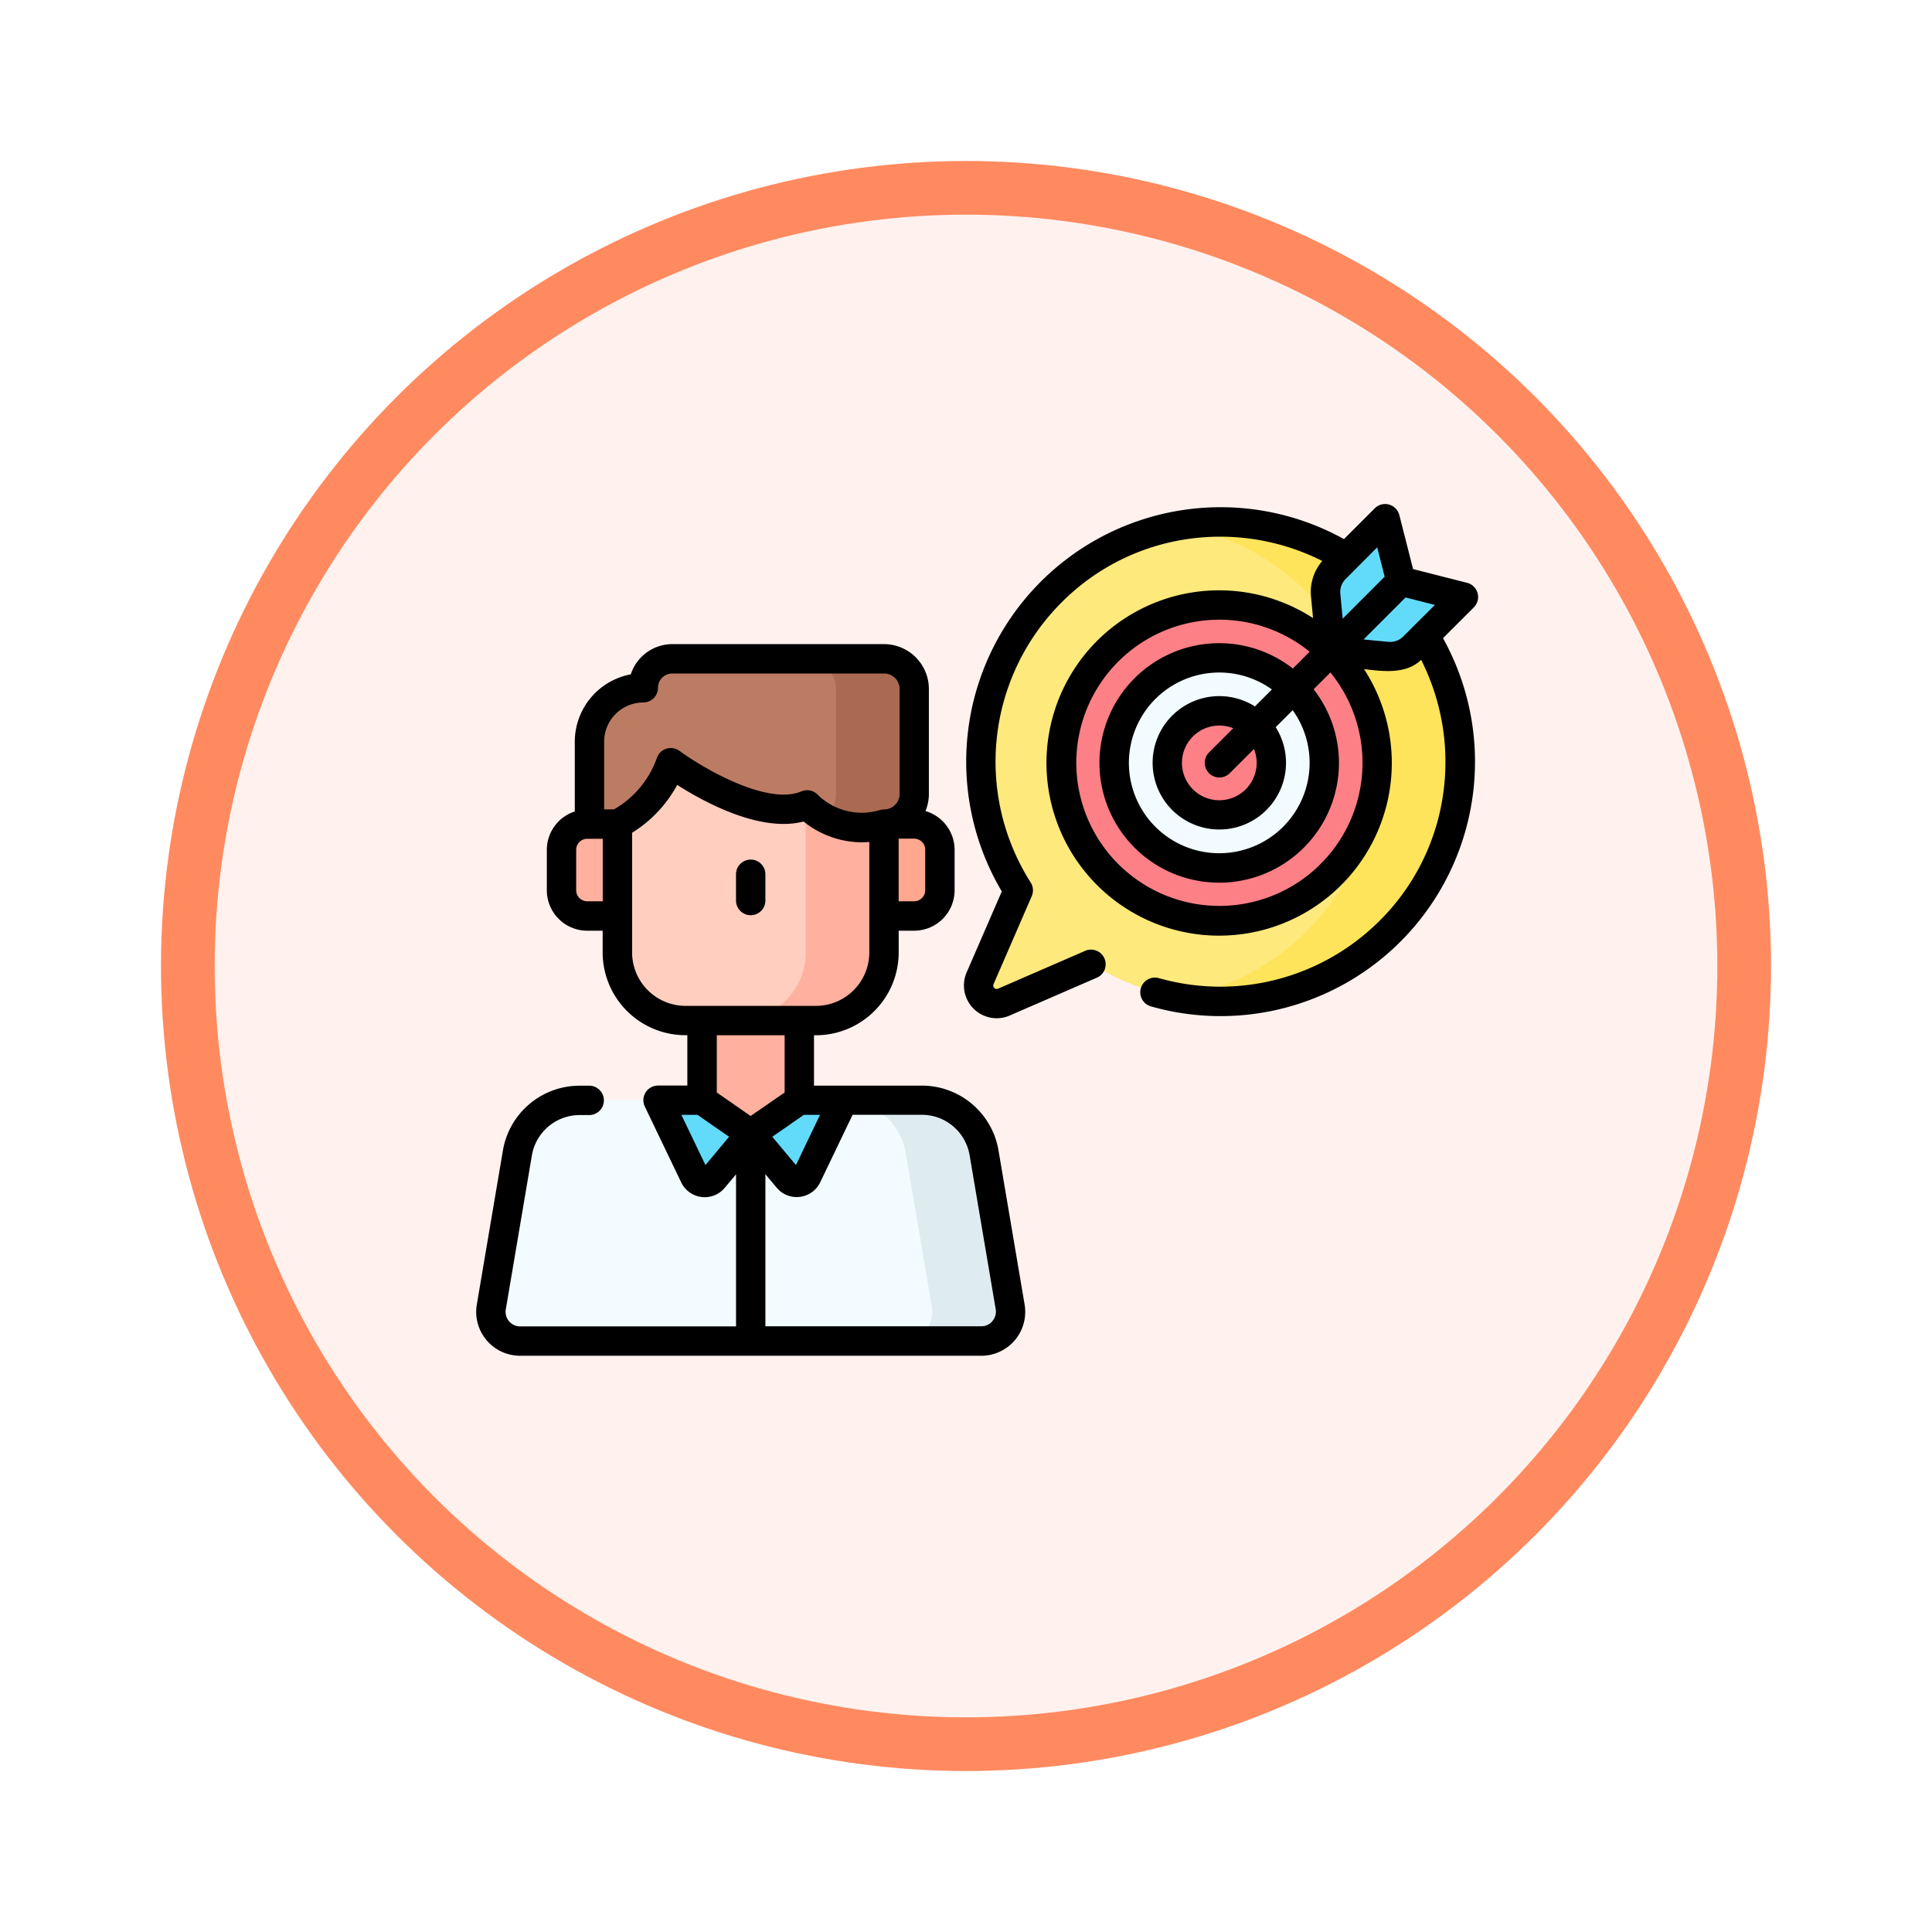 <svg xmlns="http://www.w3.org/2000/svg" xmlns:xlink="http://www.w3.org/1999/xlink" width="108" height="108" viewBox="0 0 108 108">
  <defs>
    <filter id="Fondo" x="0" y="0" width="108" height="108" filterUnits="userSpaceOnUse">
      <feOffset dy="3" input="SourceAlpha"/>
      <feGaussianBlur stdDeviation="3" result="blur"/>
      <feFlood flood-opacity="0.161"/>
      <feComposite operator="in" in2="blur"/>
      <feComposite in="SourceGraphic"/>
    </filter>
  </defs>
  <g id="Group_1144368" data-name="Group 1144368" transform="translate(-483 -423)">
    <g id="Group_1144360" data-name="Group 1144360">
      <g id="Group_1144242" data-name="Group 1144242">
        <g transform="matrix(1, 0, 0, 1, 483, 423)" filter="url(#Fondo)">
          <g id="Fondo-2" data-name="Fondo" transform="translate(9 6)" fill="#fff2ee" stroke="#ff8a60" stroke-width="3">
            <circle cx="45" cy="45" r="45" stroke="none"/>
            <circle cx="45" cy="45" r="43.5" fill="none"/>
          </g>
        </g>
        <g id="Group_1144241" data-name="Group 1144241" transform="translate(509.621 412.785)">
          <g id="Group_1144239" data-name="Group 1144239" transform="translate(0.82 39.211)">
            <path id="Path_979291" data-name="Path 979291" d="M83.264,185.013H75.976a3.807,3.807,0,0,1-3.807-3.807V170.6h14.9v10.6A3.806,3.806,0,0,1,83.264,185.013Z" transform="translate(-65.095 -156.96)" fill="#ffcebf"/>
            <path id="Path_979292" data-name="Path 979292" d="M141.773,170.6V181.2a3.807,3.807,0,0,1-3.807,3.807h-4.376A3.807,3.807,0,0,0,137.4,181.2V170.6Z" transform="translate(-119.798 -156.957)" fill="#ffb09e"/>
            <path id="Path_979293" data-name="Path 979293" d="M34.917,356.53H9.134a1.633,1.633,0,0,1-1.61-1.906l1.456-8.6a3.541,3.541,0,0,1,3.491-2.95H31.579a3.541,3.541,0,0,1,3.491,2.95l1.456,8.6a1.633,1.633,0,0,1-1.61,1.906Z" transform="translate(-7.501 -310.563)" fill="#f2fbff"/>
            <path id="Path_979294" data-name="Path 979294" d="M195.334,356.528h-4.376a1.633,1.633,0,0,0,1.61-1.906l-1.457-8.6a3.54,3.54,0,0,0-3.491-2.95H192a3.54,3.54,0,0,1,3.491,2.95l1.457,8.6A1.633,1.633,0,0,1,195.334,356.528Z" transform="translate(-167.918 -310.561)" fill="#deecf1"/>
            <path id="Path_979295" data-name="Path 979295" d="M46.715,207.124H45.027a1.438,1.438,0,0,1-1.438-1.438v-2.261a1.438,1.438,0,0,1,1.438-1.438h1.689v5.136Z" transform="translate(-39.641 -184.913)" fill="#ffb09e"/>
            <path id="Path_979296" data-name="Path 979296" d="M208.391,207.124h1.689a1.438,1.438,0,0,0,1.438-1.438v-2.261a1.438,1.438,0,0,0-1.438-1.438h-1.689Z" transform="translate(-186.416 -184.913)" fill="#ffa78f"/>
            <path id="Path_979297" data-name="Path 979297" d="M120.878,302.344h-5.434V306.8l2.717,1.882,2.717-1.882Z" transform="translate(-103.636 -274.291)" fill="#ffb09e"/>
            <path id="Path_979298" data-name="Path 979298" d="M98.108,344.953l-2.08,2.488a.638.638,0,0,1-1.066-.133l-2.034-4.238h2.463Z" transform="translate(-83.583 -310.562)" fill="#62dbfb"/>
            <path id="Path_979299" data-name="Path 979299" d="M140.28,344.953l2.08,2.488a.638.638,0,0,0,1.066-.133l2.034-4.238H143Z" transform="translate(-125.755 -310.562)" fill="#62dbfb"/>
            <path id="Path_979300" data-name="Path 979300" d="M59.441,126.742a6.167,6.167,0,0,0,2.977-3.433s4.817,3.54,7.622,2.359a4.358,4.358,0,0,0,4.3,1.074,1.689,1.689,0,0,0,1.689-1.689v-5.864a1.689,1.689,0,0,0-1.689-1.689H62.512a1.624,1.624,0,0,0-1.624,1.624,3.01,3.01,0,0,0-3.01,3.01v4.608Z" transform="translate(-52.367 -109.667)" fill="#bc7c63"/>
            <path id="Path_979301" data-name="Path 979301" d="M174.456,119.188v5.864a1.688,1.688,0,0,1-1.689,1.689,4.222,4.222,0,0,1-3.337-.358,1.535,1.535,0,0,0,.156-.137,1.684,1.684,0,0,0,.494-1.195v-5.864a1.689,1.689,0,0,0-1.689-1.689h4.376A1.689,1.689,0,0,1,174.456,119.188Z" transform="translate(-150.791 -109.666)" fill="#aa6a51"/>
            <path id="Path_979302" data-name="Path 979302" d="M260.758,51.44a13.4,13.4,0,1,1,2.282,20.781l-4.918,2.136a1.012,1.012,0,0,1-1.332-1.332l2.136-4.918A13.4,13.4,0,0,1,260.758,51.44Z" transform="translate(-229.443 -47.338)" fill="#fee97d"/>
            <path id="Path_979303" data-name="Path 979303" d="M370.966,70.4a13.383,13.383,0,0,1-11.8,3.721,13.4,13.4,0,0,0,0-26.392A13.4,13.4,0,0,1,370.966,70.4Z" transform="translate(-320.702 -47.347)" fill="#fee45a"/>
            <circle id="Ellipse_11584" data-name="Ellipse 11584" cx="8.823" cy="8.823" r="8.823" transform="translate(31.901 4.819)" fill="#fd8087"/>
            <circle id="Ellipse_11585" data-name="Ellipse 11585" cx="5.863" cy="5.863" r="5.863" transform="translate(34.861 7.779)" fill="#f2fbff"/>
            <circle id="Ellipse_11586" data-name="Ellipse 11586" cx="2.903" cy="2.903" r="2.903" transform="translate(37.822 10.739)" fill="#fd8087"/>
            <g id="Group_1144238" data-name="Group 1144238" transform="translate(46.66 0)">
              <path id="Path_979304" data-name="Path 979304" d="M436.825,81.709l3.142.3a1.837,1.837,0,0,0,1.471-.53l2.79-2.79-3.49-.888Z" transform="translate(-436.522 -74.306)" fill="#62dbfb"/>
              <path id="Path_979305" data-name="Path 979305" d="M437.381,45.891l.888,3.49-3.913,3.913-.3-3.142a1.837,1.837,0,0,1,.53-1.471Z" transform="translate(-434.052 -45.891)" fill="#62dbfb"/>
            </g>
          </g>
          <g id="Group_1144240" data-name="Group 1144240" transform="translate(-0.001 38.39)">
            <path id="Path_979306" data-name="Path 979306" d="M30.655,146.914l-1.457-8.6a4.348,4.348,0,0,0-4.3-3.634H18.882v-2.814h.107a4.632,4.632,0,0,0,4.627-4.627V126.02h.868a2.261,2.261,0,0,0,2.258-2.258V121.5a2.261,2.261,0,0,0-1.629-2.167,2.493,2.493,0,0,0,.191-.959v-5.864A2.512,2.512,0,0,0,22.8,110H10.965A2.449,2.449,0,0,0,8.64,111.69a3.837,3.837,0,0,0-3.13,3.766v3.9A2.261,2.261,0,0,0,3.947,121.5v2.261A2.261,2.261,0,0,0,6.2,126.021h.868v1.215a4.632,4.632,0,0,0,4.627,4.627h.107v2.814H10.165a.82.82,0,0,0-.74,1.175l2.034,4.238a1.453,1.453,0,0,0,1.134.816,1.483,1.483,0,0,0,.183.011,1.452,1.452,0,0,0,1.117-.523l.631-.754v8.5H2.453a.813.813,0,0,1-.8-.948l1.457-8.6a2.712,2.712,0,0,1,2.682-2.266h.524a.82.82,0,0,0,0-1.641H5.79a4.348,4.348,0,0,0-4.3,3.634l-1.457,8.6a2.454,2.454,0,0,0,2.419,2.863H28.236a2.454,2.454,0,0,0,2.419-2.863Zm-11.435-10.6-1.347,2.808-1.323-1.583,1.768-1.225h.9Zm5.88-12.555a.618.618,0,0,1-.617.617h-.868v-3.5h.868a.618.618,0,0,1,.617.617Zm-18.027.617H6.205a.618.618,0,0,1-.617-.617V121.5a.618.618,0,0,1,.617-.617h.868v3.5Zm.616-5.136H7.151v-3.787a2.192,2.192,0,0,1,2.19-2.19.82.82,0,0,0,.82-.82.8.8,0,0,1,.8-.8H22.8a.869.869,0,0,1,.868.868v5.864a.869.869,0,0,1-.868.868.822.822,0,0,0-.237.035,3.519,3.519,0,0,1-3.464-.846.82.82,0,0,0-.92-.2c-1.943.818-5.581-1.357-6.818-2.264a.82.82,0,0,0-1.266.408,5.368,5.368,0,0,1-2.4,2.866ZM11.7,130.222a2.99,2.99,0,0,1-2.986-2.986v-6.692a7.129,7.129,0,0,0,2.521-2.673c1.289.823,3.748,2.181,5.947,2.181a4.484,4.484,0,0,0,1.118-.134,5.22,5.22,0,0,0,3.221,1.161c.147,0,.3-.007.453-.021v6.179a2.99,2.99,0,0,1-2.986,2.986H11.7Zm1.115,8.9-1.347-2.808h.9l1.768,1.225Zm.842-3.912-.209-.145v-3.2h3.793v3.2l-1.9,1.314Zm15.2,12.635a.8.8,0,0,1-.621.288H16.165v-8.5l.631.754a1.452,1.452,0,0,0,1.117.523,1.5,1.5,0,0,0,.183-.011,1.453,1.453,0,0,0,1.134-.816l1.81-3.772H24.9a2.712,2.712,0,0,1,2.682,2.267l1.457,8.6a.8.8,0,0,1-.18.66Z" transform="translate(0.001 -102.169)"/>
            <path id="Path_979307" data-name="Path 979307" d="M133.6,223.211a.82.82,0,0,0,.82-.82v-1.469a.82.82,0,0,0-1.641,0v1.469A.82.82,0,0,0,133.6,223.211Z" transform="translate(-118.255 -200.225)"/>
            <path id="Path_979308" data-name="Path 979308" d="M277.722,44.169a.82.82,0,0,0-.378-1.375l-3.017-.768-.768-3.017a.82.82,0,0,0-1.375-.378l-1.72,1.72a14.223,14.223,0,0,0-19.128,19.695l-1.965,4.525a1.835,1.835,0,0,0,1.677,2.565,1.841,1.841,0,0,0,.733-.153l4.918-2.136a.82.82,0,0,0-.654-1.5l-4.918,2.136a.192.192,0,0,1-.252-.253l2.135-4.918a.821.821,0,0,0-.061-.768,12.584,12.584,0,0,1,1.722-15.646,12.44,12.44,0,0,1,7.5-3.607,12.658,12.658,0,0,1,7.081,1.283,2.647,2.647,0,0,0-.631,1.98l.114,1.213a9.652,9.652,0,1,0,2.85,2.85c1.052.13,2.358.3,3.193-.517a12.657,12.657,0,0,1,1.283,7.082,12.443,12.443,0,0,1-3.607,7.506,12.6,12.6,0,0,1-12.333,3.206.82.82,0,1,0-.447,1.579A14.222,14.222,0,0,0,276,45.889Zm-5.4-3.358.417,1.64L270.392,44.8l-.132-1.4a1.013,1.013,0,0,1,.293-.814ZM263.5,60.856a8,8,0,1,1,5.046-14.209l-.939.939a6.694,6.694,0,1,0,1.16,1.16l.939-.939A8,8,0,0,1,263.5,60.856Zm5.043-8a5.051,5.051,0,1,1-2.107-4.1l-.949.949a3.728,3.728,0,1,0,1.16,1.16l.949-.949a5.013,5.013,0,0,1,.947,2.936Zm-2.96,0a2.088,2.088,0,1,1-1.31-1.932l-1.352,1.352a.82.82,0,0,0,1.16,1.16l1.352-1.352A2.072,2.072,0,0,1,265.582,52.853Zm7.375-6.761-1.4-.132,2.349-2.349,1.64.417L273.771,45.8A1.011,1.011,0,0,1,272.957,46.092Z" transform="translate(-221.955 -38.39)"/>
          </g>
        </g>
      </g>
    </g>
  </g>
</svg>
